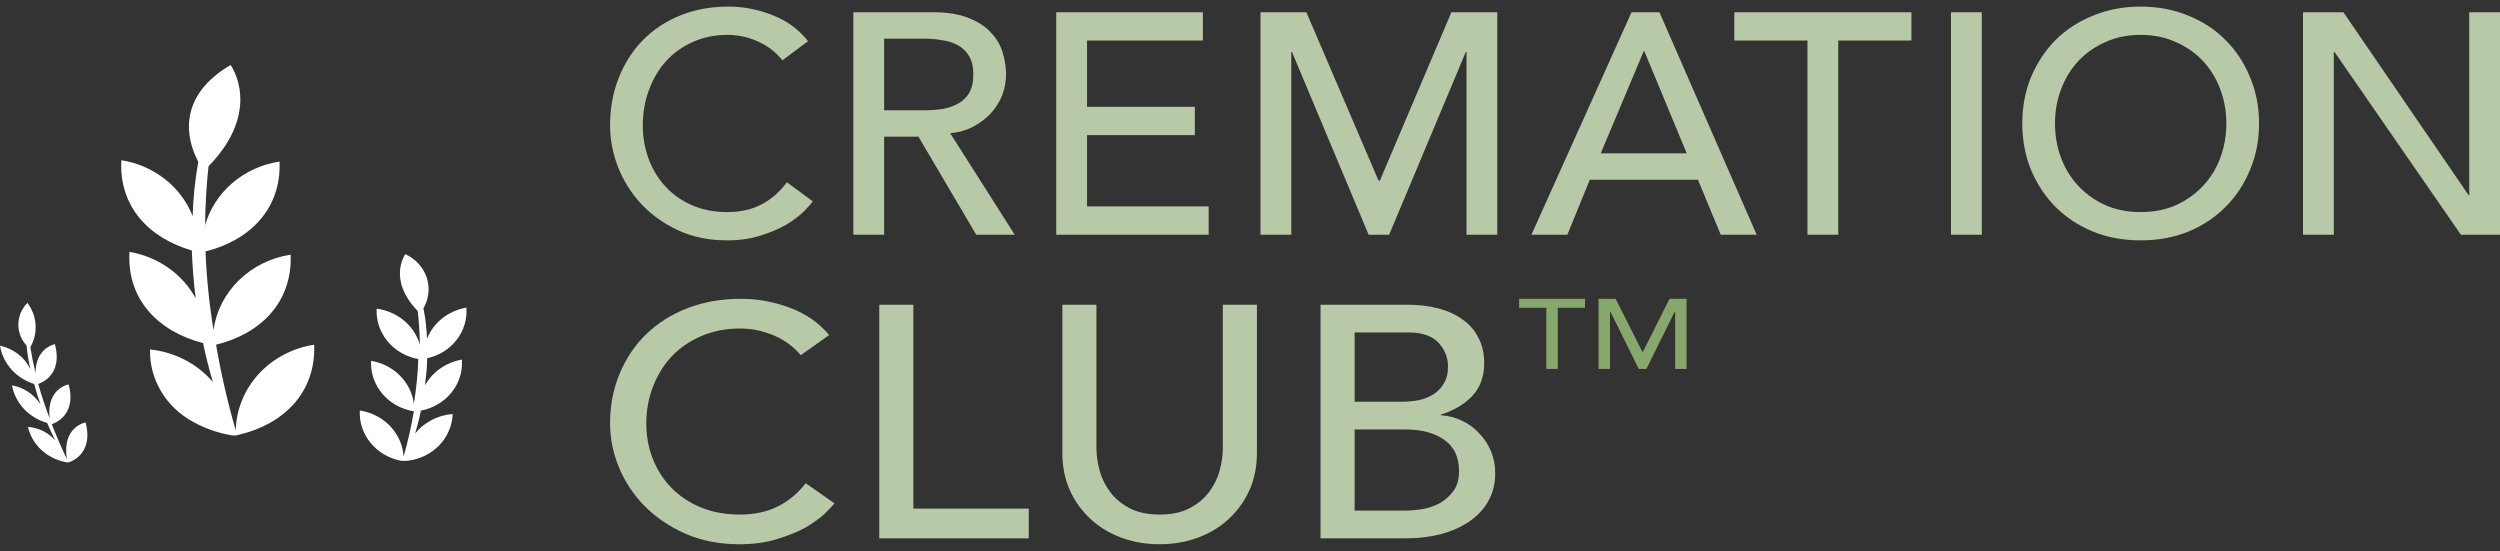 <svg width="186" height="41" viewBox="0 0 186 41" fill="none" xmlns="http://www.w3.org/2000/svg">
<rect x="0" y="0" width="186" height="41" fill="#333333" stroke="none"/>
<path d="M115.047 22.894H113.023V22.231H117.923V22.894H115.899V27.448H115.047V22.894ZM118.93 22.231H120.2L122.197 26.181H122.233L124.213 22.231H125.482V27.448H124.63V23.159H124.612L122.49 27.448H121.922L119.8 23.159H119.783V27.448H118.93V22.231Z" fill="#87A86B"/>
<path d="M59.576 26.428C59.047 25.79 58.378 25.299 57.568 24.955C56.758 24.611 55.921 24.44 55.058 24.44C54.001 24.44 53.042 24.628 52.178 25.004C51.333 25.364 50.602 25.863 49.986 26.501C49.387 27.14 48.92 27.892 48.586 28.759C48.251 29.61 48.084 30.527 48.084 31.508C48.084 32.425 48.242 33.292 48.559 34.11C48.876 34.928 49.334 35.648 49.933 36.27C50.532 36.892 51.263 37.383 52.126 37.743C52.989 38.103 53.966 38.283 55.058 38.283C56.133 38.283 57.075 38.078 57.885 37.669C58.695 37.26 59.382 36.687 59.945 35.951L62.085 37.448C61.945 37.628 61.698 37.89 61.346 38.233C60.993 38.561 60.527 38.896 59.945 39.24C59.364 39.567 58.66 39.853 57.832 40.099C57.022 40.361 56.08 40.492 55.005 40.492C53.526 40.492 52.187 40.23 50.99 39.706C49.809 39.183 48.797 38.495 47.952 37.645C47.124 36.794 46.49 35.836 46.049 34.773C45.609 33.693 45.389 32.605 45.389 31.508C45.389 30.167 45.627 28.931 46.102 27.802C46.578 26.657 47.238 25.675 48.084 24.857C48.947 24.022 49.977 23.376 51.175 22.918C52.372 22.46 53.693 22.231 55.137 22.231C56.37 22.231 57.577 22.452 58.757 22.893C59.954 23.335 60.932 24.014 61.689 24.931L59.576 26.428ZM65.417 22.672H67.954V37.841H76.54V40.05H65.417V22.672ZM81.574 22.672V33.325C81.574 33.865 81.653 34.429 81.812 35.018C81.971 35.591 82.235 36.123 82.605 36.614C82.974 37.105 83.459 37.505 84.058 37.816C84.656 38.127 85.396 38.283 86.277 38.283C87.158 38.283 87.897 38.127 88.496 37.816C89.095 37.505 89.579 37.105 89.949 36.614C90.319 36.123 90.583 35.591 90.741 35.018C90.9 34.429 90.979 33.865 90.979 33.325V22.672H93.515V33.693C93.515 34.707 93.33 35.632 92.961 36.466C92.591 37.285 92.08 37.996 91.428 38.602C90.777 39.207 90.011 39.674 89.13 40.001C88.249 40.328 87.298 40.492 86.277 40.492C85.255 40.492 84.304 40.328 83.424 40.001C82.543 39.674 81.777 39.207 81.125 38.602C80.474 37.996 79.963 37.285 79.593 36.466C79.223 35.632 79.038 34.707 79.038 33.693V22.672H81.574ZM98.248 22.672H104.746C105.557 22.672 106.305 22.762 106.992 22.942C107.697 23.122 108.296 23.392 108.788 23.753C109.3 24.096 109.696 24.546 109.977 25.102C110.277 25.642 110.426 26.28 110.426 27.017C110.426 28.015 110.127 28.833 109.528 29.471C108.93 30.093 108.154 30.551 107.203 30.846V30.895C107.767 30.927 108.296 31.067 108.788 31.312C109.282 31.541 109.704 31.852 110.057 32.245C110.426 32.621 110.717 33.063 110.928 33.57C111.14 34.077 111.245 34.626 111.245 35.215C111.245 36 111.07 36.695 110.717 37.301C110.383 37.89 109.916 38.389 109.317 38.798C108.718 39.207 108.022 39.518 107.23 39.731C106.437 39.944 105.583 40.05 104.667 40.05H98.248V22.672ZM100.784 29.889H104.245C104.72 29.889 105.169 29.848 105.592 29.766C106.015 29.668 106.384 29.512 106.701 29.299C107.018 29.087 107.265 28.817 107.441 28.489C107.635 28.162 107.732 27.761 107.732 27.287C107.732 26.6 107.494 26.002 107.018 25.495C106.543 24.988 105.795 24.734 104.773 24.734H100.784V29.889ZM100.784 37.988H104.509C104.896 37.988 105.319 37.956 105.777 37.89C106.252 37.808 106.693 37.661 107.098 37.448C107.503 37.219 107.846 36.916 108.128 36.54C108.41 36.164 108.551 35.664 108.551 35.043C108.551 34.012 108.19 33.243 107.468 32.736C106.746 32.212 105.768 31.95 104.535 31.95H100.784V37.988Z" fill="#B7C9A7"/>
<path d="M58.208 4.489C57.731 3.881 57.126 3.413 56.394 3.086C55.662 2.759 54.906 2.595 54.126 2.595C53.171 2.595 52.304 2.774 51.524 3.133C50.76 3.476 50.1 3.951 49.543 4.559C49.002 5.167 48.58 5.883 48.277 6.709C47.975 7.52 47.824 8.392 47.824 9.327C47.824 10.2 47.967 11.026 48.254 11.805C48.54 12.584 48.954 13.27 49.495 13.862C50.036 14.454 50.697 14.922 51.476 15.265C52.256 15.608 53.139 15.779 54.126 15.779C55.097 15.779 55.948 15.584 56.68 15.195C57.412 14.805 58.033 14.26 58.542 13.558L60.476 14.984C60.349 15.156 60.126 15.405 59.807 15.732C59.489 16.044 59.068 16.363 58.542 16.691C58.017 17.002 57.381 17.275 56.633 17.509C55.901 17.758 55.049 17.883 54.078 17.883C52.742 17.883 51.532 17.633 50.45 17.135C49.383 16.636 48.468 15.982 47.705 15.171C46.956 14.361 46.384 13.449 45.986 12.436C45.588 11.408 45.389 10.371 45.389 9.327C45.389 8.049 45.604 6.873 46.033 5.798C46.463 4.707 47.06 3.772 47.824 2.993C48.604 2.198 49.535 1.582 50.617 1.146C51.699 0.71 52.893 0.491 54.198 0.491C55.312 0.491 56.402 0.702 57.468 1.123C58.55 1.543 59.434 2.19 60.118 3.063L58.208 4.489ZM63.487 0.912H69.431C70.513 0.912 71.404 1.06 72.105 1.356C72.805 1.637 73.354 2.003 73.752 2.455C74.166 2.891 74.452 3.39 74.611 3.951C74.77 4.496 74.85 5.026 74.85 5.541C74.85 6.07 74.754 6.585 74.563 7.083C74.373 7.566 74.094 8.011 73.728 8.416C73.378 8.805 72.94 9.14 72.415 9.421C71.906 9.686 71.333 9.849 70.696 9.912L75.495 17.462H72.63L68.333 10.169H65.779V17.462H63.487V0.912ZM65.779 8.205H68.786C69.232 8.205 69.67 8.174 70.099 8.112C70.545 8.034 70.935 7.901 71.269 7.714C71.619 7.527 71.898 7.263 72.105 6.92C72.311 6.561 72.415 6.102 72.415 5.541C72.415 4.98 72.311 4.528 72.105 4.185C71.898 3.826 71.619 3.554 71.269 3.367C70.935 3.18 70.545 3.055 70.099 2.993C69.67 2.915 69.232 2.876 68.786 2.876H65.779V8.205ZM78.585 0.912H89.494V3.016H80.876V7.948H88.897V10.052H80.876V15.358H89.924V17.462H78.585V0.912ZM93.781 0.912H97.194L102.565 13.441H102.661L107.984 0.912H111.398V17.462H109.106V3.858H109.059L103.353 17.462H101.825L96.12 3.858H96.072V17.462H93.781V0.912ZM121.386 0.912H123.462L130.696 17.462H128.022L126.327 13.371H118.282L116.611 17.462H113.938L121.386 0.912ZM125.492 11.408L122.34 3.811H122.293L119.094 11.408H125.492ZM134.475 3.016H129.032V0.912H142.21V3.016H136.767V17.462H134.475V3.016ZM145.154 0.912H147.446V17.462H145.154V0.912ZM159.266 17.883C157.977 17.883 156.791 17.665 155.709 17.228C154.627 16.776 153.696 16.161 152.916 15.382C152.152 14.602 151.547 13.683 151.101 12.623C150.672 11.564 150.457 10.418 150.457 9.187C150.457 7.956 150.672 6.811 151.101 5.751C151.547 4.691 152.152 3.772 152.916 2.993C153.696 2.213 154.627 1.606 155.709 1.169C156.791 0.717 157.977 0.491 159.266 0.491C160.555 0.491 161.741 0.717 162.823 1.169C163.905 1.606 164.828 2.213 165.592 2.993C166.372 3.772 166.976 4.691 167.406 5.751C167.852 6.811 168.074 7.956 168.074 9.187C168.074 10.418 167.852 11.564 167.406 12.623C166.976 13.683 166.372 14.602 165.592 15.382C164.828 16.161 163.905 16.776 162.823 17.228C161.741 17.665 160.555 17.883 159.266 17.883ZM159.266 15.779C160.237 15.779 161.112 15.608 161.892 15.265C162.672 14.906 163.34 14.431 163.897 13.839C164.454 13.247 164.884 12.553 165.186 11.758C165.488 10.948 165.639 10.091 165.639 9.187C165.639 8.283 165.488 7.434 165.186 6.639C164.884 5.829 164.454 5.128 163.897 4.535C163.34 3.943 162.672 3.476 161.892 3.133C161.112 2.774 160.237 2.595 159.266 2.595C158.295 2.595 157.42 2.774 156.64 3.133C155.86 3.476 155.192 3.943 154.635 4.535C154.078 5.128 153.648 5.829 153.345 6.639C153.043 7.434 152.892 8.283 152.892 9.187C152.892 10.091 153.043 10.948 153.345 11.758C153.648 12.553 154.078 13.247 154.635 13.839C155.192 14.431 155.86 14.906 156.64 15.265C157.42 15.608 158.295 15.779 159.266 15.779ZM171.344 0.912H174.352L183.662 14.517H183.71V0.912H186.001V17.462H183.089L173.683 3.858H173.636V17.462H171.344V0.912Z" fill="#B7C9A7"/>
<path d="M1.366 24.109C1.354 24.694 1.571 25.263 1.974 25.707C2.032 26.299 2.128 26.887 2.26 27.469C2.051 27.031 1.739 26.645 1.347 26.341C0.955 26.037 0.494 25.823 0 25.717C0.105 26.369 0.399 26.981 0.848 27.484C1.298 27.987 1.886 28.362 2.547 28.567C2.674 29.081 2.833 29.564 3.013 30.088C2.785 29.723 2.477 29.408 2.112 29.163C1.746 28.918 1.33 28.749 0.891 28.668C1.01 29.32 1.319 29.927 1.782 30.422C2.245 30.916 2.844 31.278 3.512 31.467C3.671 31.85 3.852 32.263 4.106 32.767C3.858 32.477 3.551 32.238 3.202 32.065C2.854 31.892 2.472 31.788 2.08 31.759C2.226 32.406 2.569 32.998 3.064 33.463C3.56 33.928 4.187 34.246 4.87 34.378C4.969 34.413 5.079 34.413 5.178 34.378C6.165 33.995 6.791 32.988 6.366 31.427C6.366 31.427 4.594 31.739 4.976 34.156C4.573 33.32 4.181 32.394 3.852 31.558C4.87 31.206 5.549 30.188 5.104 28.597C5.104 28.597 3.438 28.889 3.692 31.125C3.374 30.289 3.077 29.403 2.844 28.567C3.862 28.194 4.52 27.197 4.085 25.606C4.085 25.606 2.642 25.858 2.642 27.761C2.483 27.096 2.345 26.392 2.26 25.828C2.552 25.314 2.686 24.733 2.646 24.151C2.607 23.568 2.396 23.008 2.037 22.534C1.617 22.963 1.378 23.523 1.366 24.109Z" fill="white"/>
<path d="M30.155 18.909C30.155 18.909 28.797 20.782 31.078 23.139C31.163 23.833 31.227 24.77 31.238 25.646C31.038 24.949 30.627 24.324 30.055 23.847C29.483 23.371 28.776 23.065 28.023 22.967C27.975 23.842 28.263 24.703 28.833 25.391C29.402 26.08 30.215 26.55 31.121 26.714C31.083 27.827 30.973 28.937 30.792 30.037C30.691 29.252 30.328 28.518 29.755 27.943C29.182 27.368 28.429 26.983 27.609 26.845C27.562 27.732 27.86 28.605 28.447 29.298C29.034 29.99 29.868 30.454 30.792 30.601C30.598 31.738 30.343 32.864 30.028 33.975C29.979 33.136 29.629 32.338 29.037 31.713C28.444 31.089 27.645 30.675 26.77 30.541C26.724 31.408 27.007 32.261 27.568 32.947C28.129 33.633 28.93 34.105 29.826 34.277C29.995 34.298 30.166 34.298 30.336 34.277C31.238 34.172 32.071 33.764 32.684 33.127C33.297 32.489 33.649 31.665 33.678 30.803C33.131 30.844 32.6 30.995 32.119 31.245C31.639 31.495 31.219 31.838 30.887 32.253C31.068 31.639 31.206 31.095 31.312 30.551C32.221 30.379 33.032 29.899 33.595 29.2C34.157 28.501 34.432 27.631 34.368 26.754C33.787 26.854 33.237 27.079 32.761 27.41C32.285 27.742 31.895 28.172 31.619 28.668C31.704 27.963 31.779 27.308 31.779 26.653C32.66 26.463 33.44 25.977 33.976 25.285C34.512 24.594 34.767 23.742 34.697 22.887C34.039 23 33.424 23.273 32.911 23.679C32.398 24.085 32.004 24.61 31.768 25.203C31.743 24.442 31.654 23.685 31.503 22.937C31.706 22.591 31.832 22.21 31.874 21.816C31.916 21.422 31.873 21.024 31.747 20.646C31.62 20.269 31.414 19.92 31.14 19.621C30.867 19.322 30.531 19.08 30.155 18.909Z" fill="white"/>
<path d="M14.752 12.047C13.371 9.363 13.99 6.679 17.157 4.839C17.157 4.839 19.598 8.173 15.513 12.373C15.375 13.652 15.269 15.253 15.258 16.764C15.601 15.55 16.307 14.457 17.289 13.615C18.272 12.774 19.49 12.22 20.797 12.02C20.945 15.585 18.526 17.902 15.29 18.707C15.368 20.664 15.567 22.614 15.884 24.549C16.08 23.154 16.744 21.855 17.778 20.847C18.811 19.838 20.16 19.173 21.624 18.949C21.762 22.524 19.343 24.851 16.075 25.646C16.444 27.794 16.933 29.922 17.539 32.021C17.573 30.479 18.175 28.996 19.241 27.831C20.308 26.666 21.77 25.893 23.375 25.646C23.513 29.232 21.073 31.558 17.815 32.334C17.623 32.406 17.413 32.423 17.21 32.384C16.201 32.21 15.231 31.869 14.345 31.377C13.355 30.834 12.537 30.049 11.976 29.102C11.416 28.156 11.135 27.084 11.162 25.999C12.999 26.189 14.681 27.062 15.841 28.426C15.555 27.479 15.311 26.492 15.109 25.525C11.831 24.689 9.422 22.323 9.634 18.738C10.679 18.918 11.666 19.323 12.519 19.921C13.373 20.52 14.07 21.297 14.558 22.192C14.409 20.993 14.314 19.805 14.271 18.637C11.088 17.71 8.839 15.374 9.03 11.919C10.221 12.109 11.338 12.594 12.27 13.324C13.201 14.054 13.913 15.004 14.335 16.079C14.37 14.727 14.51 13.38 14.752 12.047Z" fill="white"/>
</svg>
